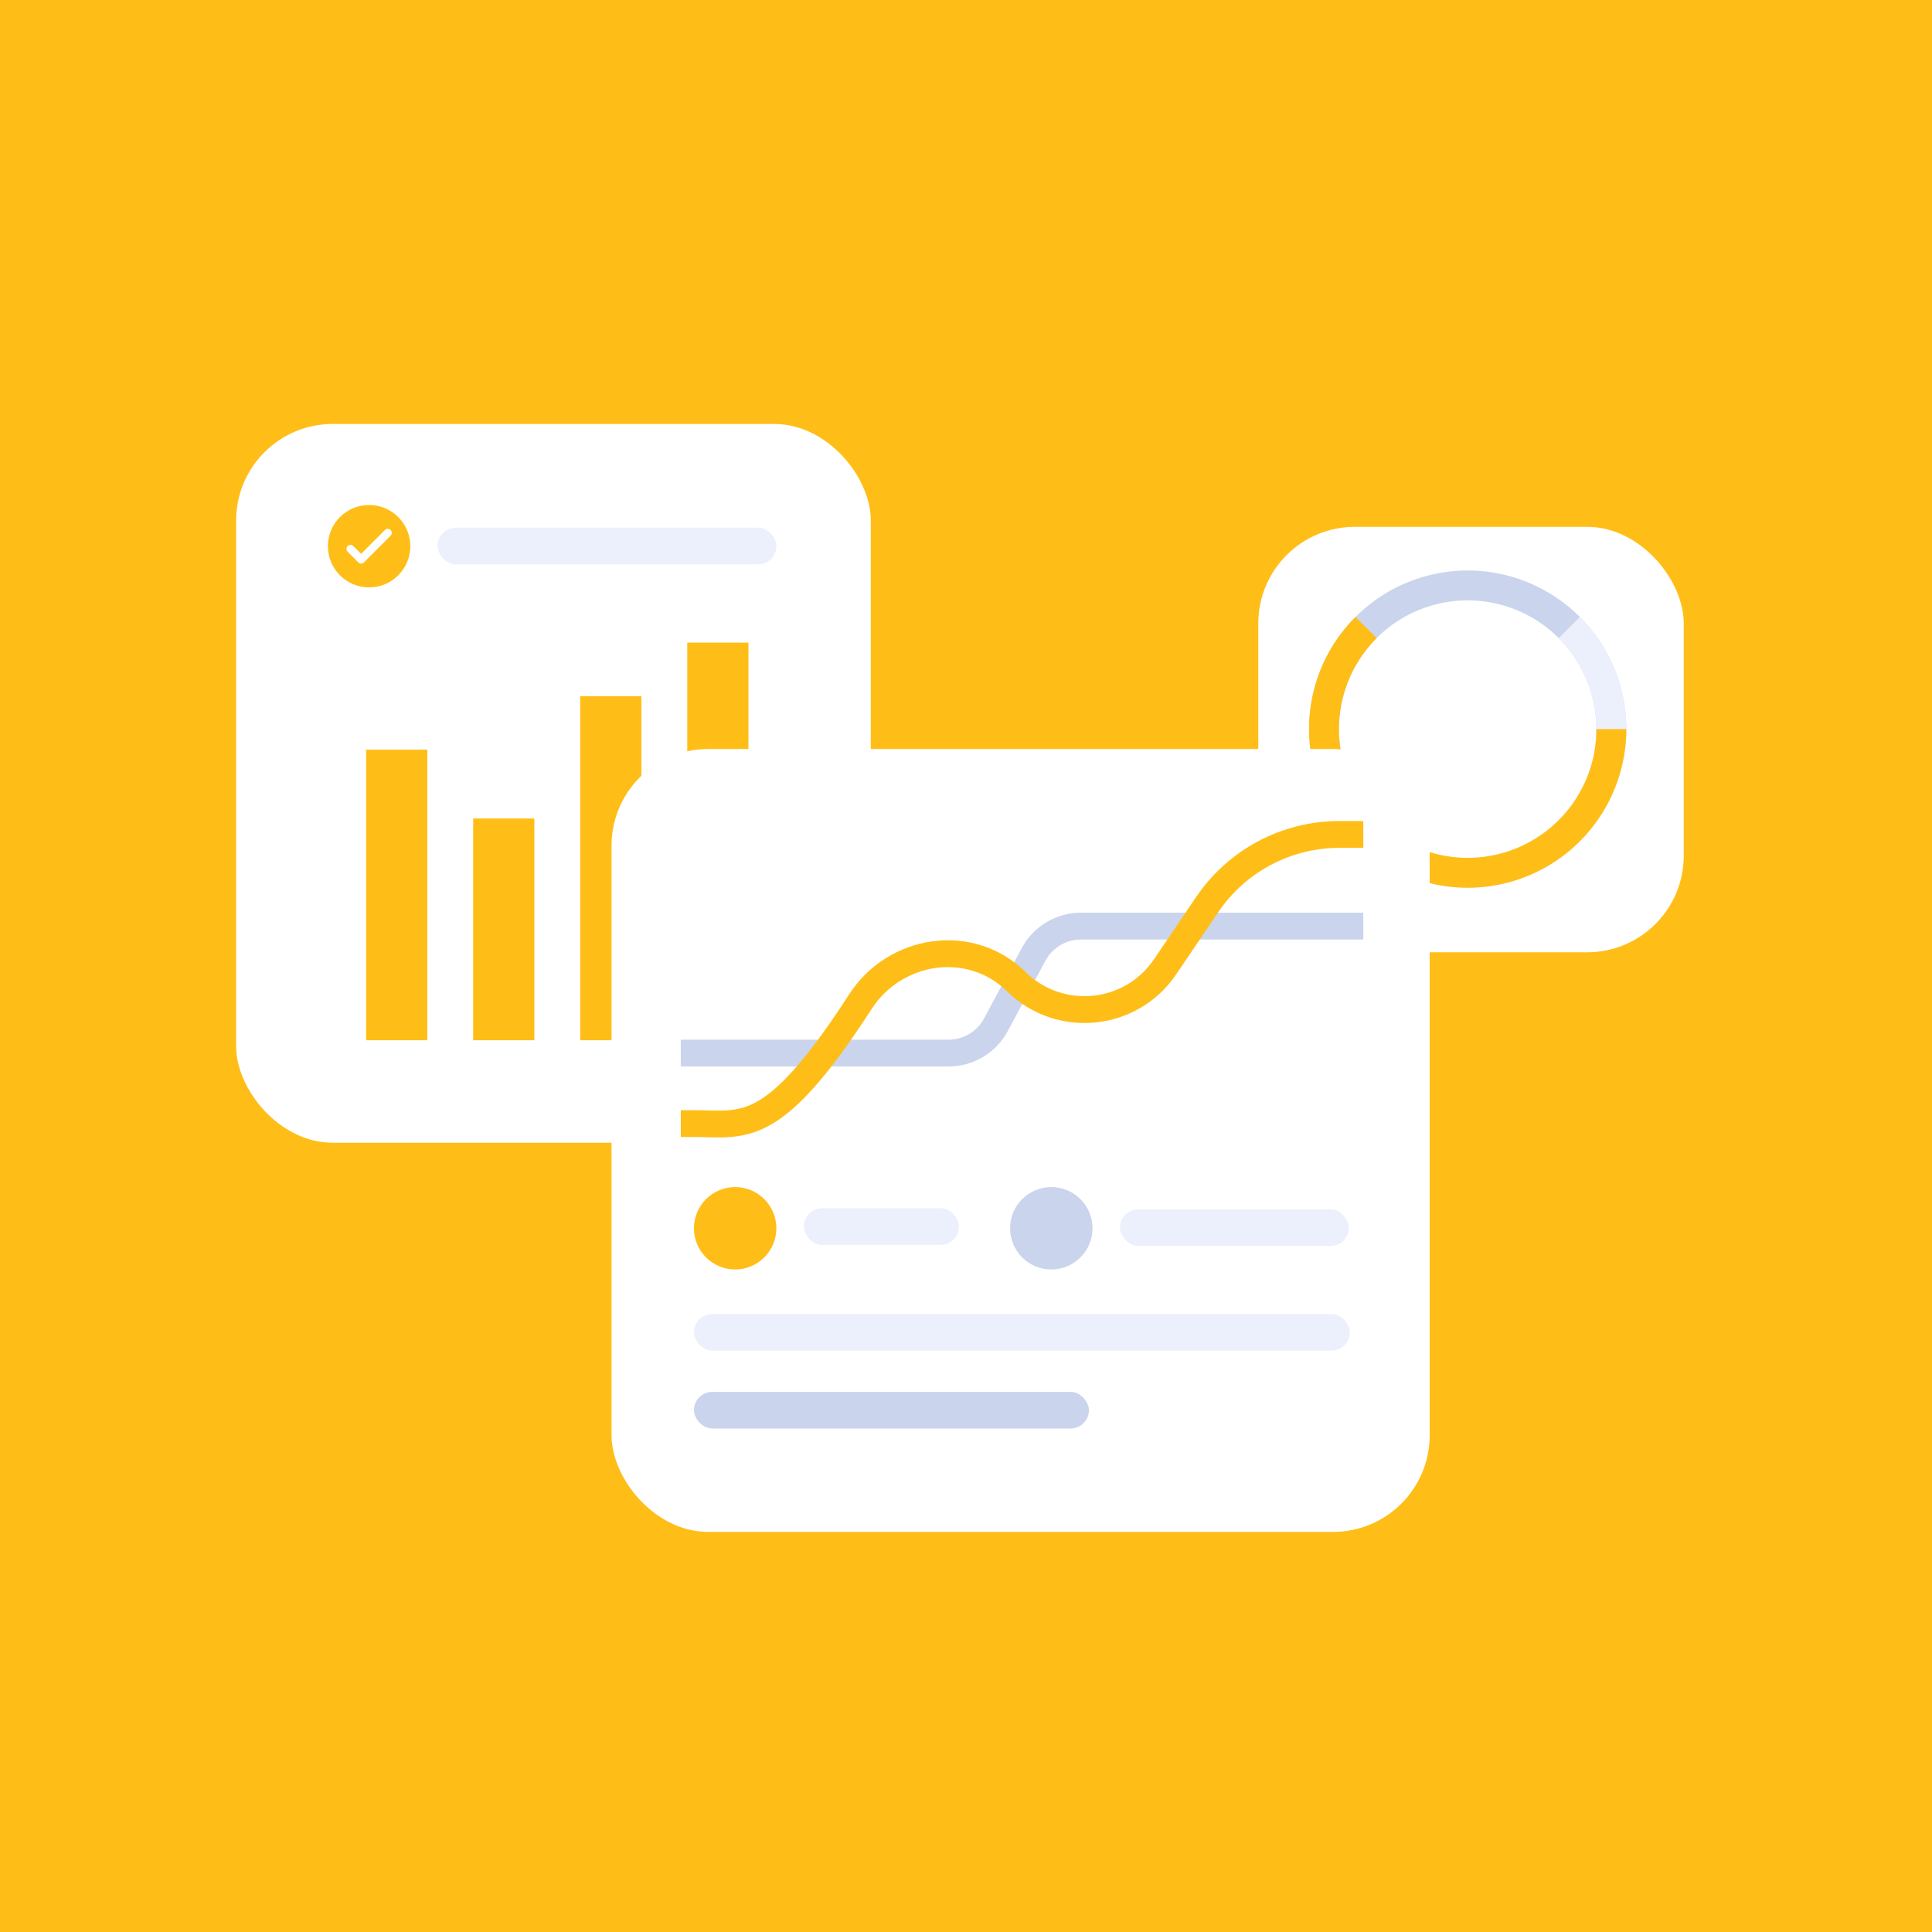 <svg width="360" height="360" viewBox="0 0 360 360" fill="none" xmlns="http://www.w3.org/2000/svg">
<rect width="360" height="360" fill="#FFBE17"/>
<g filter="url(#filter0_d_2495_31842)">
<rect x="44" y="77" width="118.261" height="133.934" rx="18" fill="white"/>
</g>
<rect x="81.537" y="98.327" width="63.128" height="6.825" rx="3.412" fill="#ECF0FC"/>
<g clip-path="url(#clip0_2495_31842)">
<path d="M68.776 109.453C73.017 109.453 76.454 106.016 76.454 101.776C76.454 97.535 73.017 94.098 68.776 94.098C64.536 94.098 61.099 97.535 61.099 101.776C61.099 106.016 64.536 109.453 68.776 109.453Z" fill="#FFBE17"/>
<path d="M65.302 102.272L67.287 104.257L72.251 99.294" stroke="white" stroke-width="1.5" stroke-linecap="round" stroke-linejoin="round"/>
</g>
<rect x="68.222" y="139.692" width="11.399" height="54.143" fill="#FFBE17"/>
<rect x="88.169" y="152.515" width="11.399" height="41.32" fill="#FFBE17"/>
<rect x="108.116" y="129.718" width="11.399" height="64.117" fill="#FFBE17"/>
<rect x="128.063" y="119.744" width="11.399" height="74.091" fill="#FFBE17"/>
<g filter="url(#filter1_d_2495_31842)">
<rect x="234.464" y="96.168" width="79.277" height="79.277" rx="18" fill="white"/>
</g>
<path d="M249.006 152.436C246.281 148.412 244.589 143.777 244.083 138.943C243.576 134.108 244.269 129.224 246.101 124.721C247.933 120.219 250.847 116.238 254.585 113.131C258.323 110.023 262.77 107.886 267.531 106.908C272.292 105.93 277.221 106.141 281.882 107.523C286.542 108.904 290.789 111.414 294.248 114.83C297.707 118.245 300.27 122.461 301.71 127.103C303.15 131.746 303.423 136.672 302.505 141.445L297.037 140.393C297.783 136.519 297.561 132.521 296.392 128.753C295.223 124.985 293.143 121.563 290.336 118.791C287.529 116.019 284.081 113.982 280.299 112.86C276.516 111.739 272.516 111.568 268.651 112.361C264.787 113.155 261.178 114.89 258.144 117.412C255.11 119.934 252.745 123.165 251.258 126.82C249.771 130.474 249.208 134.438 249.62 138.362C250.031 142.286 251.404 146.048 253.616 149.314L249.006 152.436Z" fill="#CAD4EC"/>
<path d="M294.379 114.962C297.816 118.399 300.353 122.631 301.764 127.282C303.175 131.934 303.417 136.862 302.468 141.629C301.52 146.396 299.411 150.856 296.327 154.614C293.243 158.371 289.281 161.31 284.79 163.17C280.299 165.03 275.419 165.754 270.582 165.278C265.744 164.802 261.099 163.139 257.057 160.439C253.016 157.738 249.702 154.083 247.411 149.796C245.12 145.509 243.921 140.723 243.921 135.863L249.489 135.863C249.489 139.808 250.462 143.692 252.321 147.171C254.181 150.651 256.87 153.618 260.15 155.81C263.431 158.001 267.201 159.35 271.127 159.737C275.053 160.124 279.014 159.536 282.659 158.027C286.304 156.517 289.521 154.131 292.023 151.082C294.526 148.032 296.238 144.412 297.008 140.543C297.778 136.673 297.581 132.674 296.436 128.899C295.291 125.123 293.232 121.689 290.442 118.899L294.379 114.962Z" fill="#ECF0FC"/>
<path d="M303.037 135.861C303.037 140.722 301.839 145.507 299.547 149.794C297.256 154.081 293.943 157.737 289.901 160.437C285.859 163.138 281.214 164.8 276.377 165.276C271.539 165.753 266.659 165.029 262.168 163.169C257.678 161.308 253.715 158.369 250.631 154.612C247.548 150.854 245.438 146.395 244.49 141.627C243.542 136.86 243.784 131.932 245.195 127.281C246.606 122.629 249.142 118.397 252.579 114.96L256.516 118.897C253.726 121.687 251.668 125.121 250.522 128.897C249.377 132.672 249.181 136.672 249.95 140.541C250.72 144.41 252.432 148.03 254.935 151.08C257.438 154.13 260.654 156.515 264.299 158.025C267.944 159.534 271.905 160.122 275.831 159.735C279.757 159.349 283.528 158 286.808 155.808C290.088 153.616 292.777 150.649 294.637 147.17C296.497 143.69 297.47 139.806 297.47 135.861H303.037Z" fill="#FFBE17"/>
<g filter="url(#filter2_d_2495_31842)">
<rect x="113.952" y="137.569" width="152.448" height="145.877" rx="18" fill="white"/>
</g>
<rect x="129.308" y="244.849" width="122.221" height="6.825" rx="3.412" fill="#ECF0FC"/>
<rect x="129.308" y="259.352" width="73.596" height="6.825" rx="3.412" fill="#CAD4EC"/>
<rect x="149.781" y="225.136" width="28.913" height="6.825" rx="3.412" fill="#ECF0FC"/>
<g clip-path="url(#clip1_2495_31842)">
<path d="M136.985 236.549C141.226 236.549 144.663 233.111 144.663 228.871C144.663 224.631 141.226 221.193 136.985 221.193C132.745 221.193 129.308 224.631 129.308 228.871C129.308 233.111 132.745 236.549 136.985 236.549Z" fill="#FFBE17"/>
</g>
<rect x="208.691" y="225.343" width="42.654" height="6.825" rx="3.412" fill="#ECF0FC"/>
<g clip-path="url(#clip2_2495_31842)">
<path d="M195.895 236.549C200.135 236.549 203.572 233.111 203.572 228.871C203.572 224.631 200.135 221.193 195.895 221.193C191.654 221.193 188.217 224.631 188.217 228.871C188.217 233.111 191.654 236.549 195.895 236.549Z" fill="#CAD4EC"/>
</g>
<path d="M251.529 172.568H201.408C197.721 172.568 194.333 174.597 192.592 177.847L185.577 190.945C183.836 194.195 180.448 196.224 176.761 196.224H129.354" stroke="#CAD4EC" stroke-width="5" stroke-linecap="square" stroke-linejoin="round"/>
<path d="M129.354 209.366C138.607 209.366 143.966 211.997 160.294 186.681C166.774 176.634 180.842 174.525 189.362 182.911V182.911C197.439 190.861 210.748 189.536 217.099 180.149L224.933 168.57C230.469 160.386 239.706 155.483 249.586 155.483H251.529" stroke="#FFBE17" stroke-width="5" stroke-linecap="square" stroke-linejoin="round"/>
<defs>
<filter id="filter0_d_2495_31842" x="32" y="67" width="142.261" height="157.934" filterUnits="userSpaceOnUse" color-interpolation-filters="sRGB">
<feFlood flood-opacity="0" result="BackgroundImageFix"/>
<feColorMatrix in="SourceAlpha" type="matrix" values="0 0 0 0 0 0 0 0 0 0 0 0 0 0 0 0 0 0 127 0" result="hardAlpha"/>
<feOffset dy="2"/>
<feGaussianBlur stdDeviation="6"/>
<feComposite in2="hardAlpha" operator="out"/>
<feColorMatrix type="matrix" values="0 0 0 0 0.375 0 0 0 0 0.369 0 0 0 0 0.671 0 0 0 0.08 0"/>
<feBlend mode="normal" in2="BackgroundImageFix" result="effect1_dropShadow_2495_31842"/>
<feBlend mode="normal" in="SourceGraphic" in2="effect1_dropShadow_2495_31842" result="shape"/>
</filter>
<filter id="filter1_d_2495_31842" x="222.464" y="86.168" width="103.277" height="103.277" filterUnits="userSpaceOnUse" color-interpolation-filters="sRGB">
<feFlood flood-opacity="0" result="BackgroundImageFix"/>
<feColorMatrix in="SourceAlpha" type="matrix" values="0 0 0 0 0 0 0 0 0 0 0 0 0 0 0 0 0 0 127 0" result="hardAlpha"/>
<feOffset dy="2"/>
<feGaussianBlur stdDeviation="6"/>
<feComposite in2="hardAlpha" operator="out"/>
<feColorMatrix type="matrix" values="0 0 0 0 0.375 0 0 0 0 0.369 0 0 0 0 0.671 0 0 0 0.08 0"/>
<feBlend mode="normal" in2="BackgroundImageFix" result="effect1_dropShadow_2495_31842"/>
<feBlend mode="normal" in="SourceGraphic" in2="effect1_dropShadow_2495_31842" result="shape"/>
</filter>
<filter id="filter2_d_2495_31842" x="101.952" y="127.569" width="176.448" height="169.877" filterUnits="userSpaceOnUse" color-interpolation-filters="sRGB">
<feFlood flood-opacity="0" result="BackgroundImageFix"/>
<feColorMatrix in="SourceAlpha" type="matrix" values="0 0 0 0 0 0 0 0 0 0 0 0 0 0 0 0 0 0 127 0" result="hardAlpha"/>
<feOffset dy="2"/>
<feGaussianBlur stdDeviation="6"/>
<feComposite in2="hardAlpha" operator="out"/>
<feColorMatrix type="matrix" values="0 0 0 0 0.375 0 0 0 0 0.369 0 0 0 0 0.671 0 0 0 0.08 0"/>
<feBlend mode="normal" in2="BackgroundImageFix" result="effect1_dropShadow_2495_31842"/>
<feBlend mode="normal" in="SourceGraphic" in2="effect1_dropShadow_2495_31842" result="shape"/>
</filter>
<clipPath id="clip0_2495_31842">
<rect width="15.355" height="15.355" fill="white" transform="translate(61.099 94.098)"/>
</clipPath>
<clipPath id="clip1_2495_31842">
<rect width="15.355" height="15.355" fill="white" transform="translate(129.308 221.193)"/>
</clipPath>
<clipPath id="clip2_2495_31842">
<rect width="15.355" height="15.355" fill="white" transform="translate(188.217 221.193)"/>
</clipPath>
</defs>
</svg>
